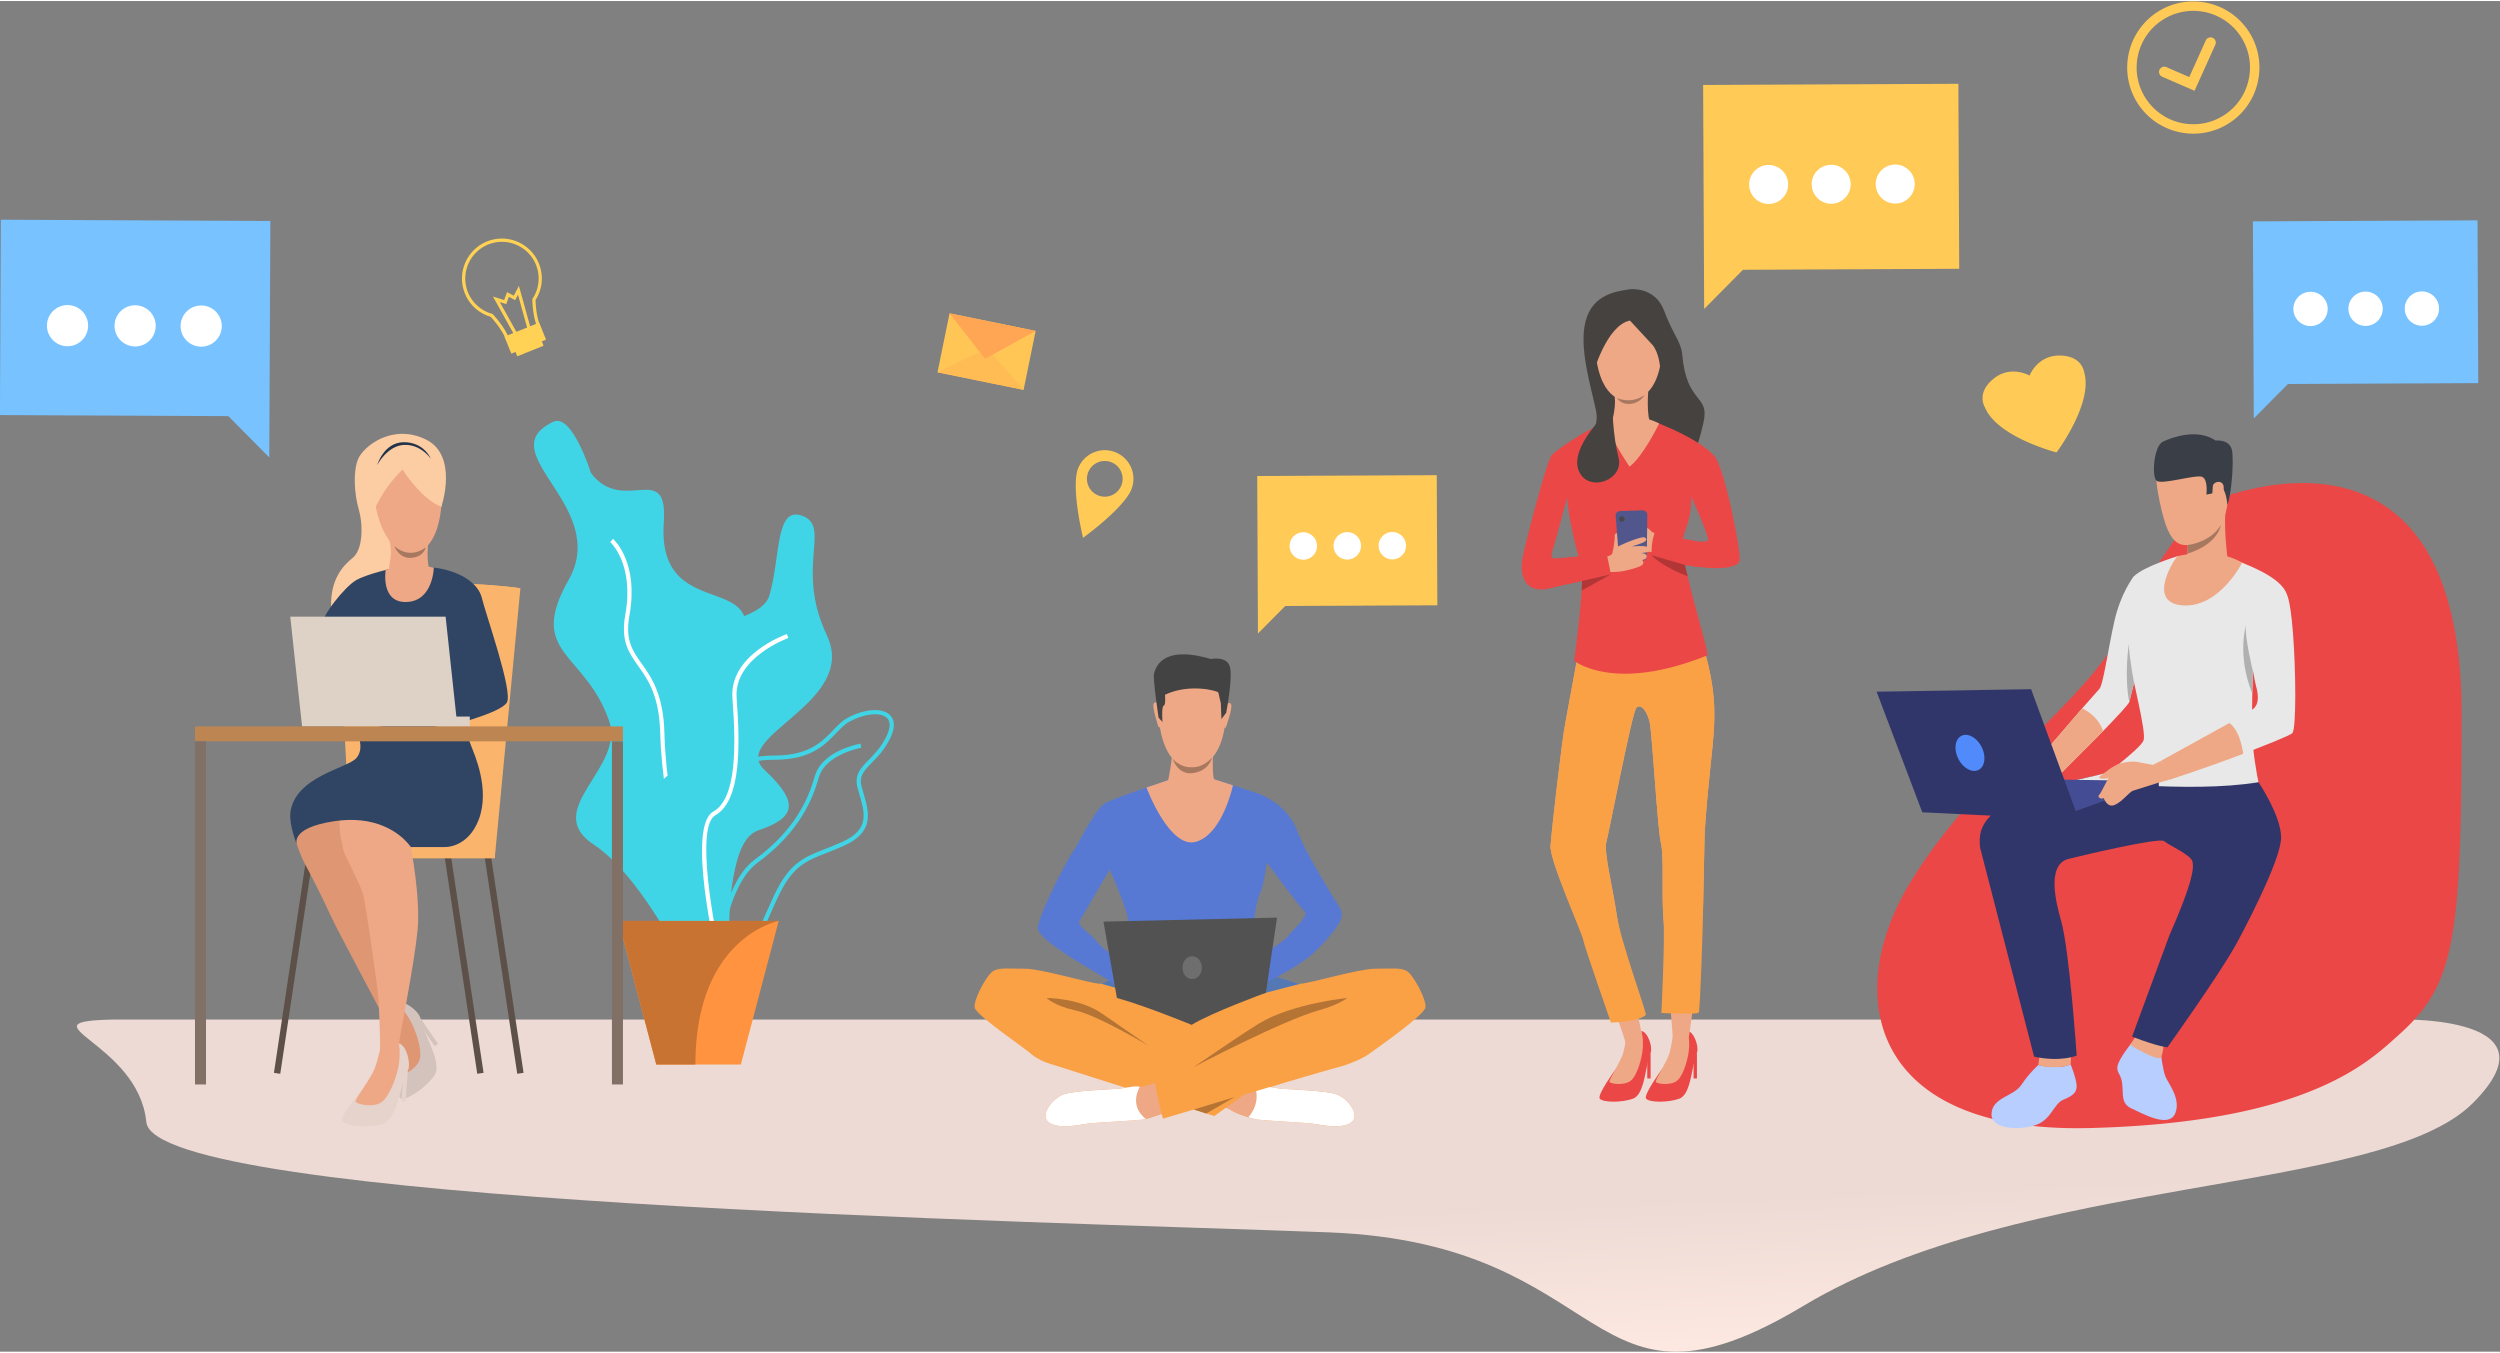 <svg xmlns="http://www.w3.org/2000/svg" xmlns:xlink="http://www.w3.org/1999/xlink" width="937" height="507" viewBox="0 0 936.729 506.074"><rect x="0" y="0" width="936.729" height="506.074" fill="#808080" stroke="none"/><style><![CDATA[.B{fill:#eea886}.C{fill:#fff}.D{fill:#eb4747}.E{fill:#ffca55}.F{fill:#e8e8e8}.G{fill:#a77860}.H{fill:#303669}.I{fill:#faa146}.J{fill:#464240}]]></style><defs><clipPath id="A"><path d="M907.887 1536H7295.2s502.94 24.62 242.92-235.12c-260-259.75-1260.95-197.76-1881.38-569.67S5136.04 906.84 4321.7 937.81c-814.36 31.01-3300.5 82.7-3322.963 309.96-22.454 227.25-361.555 282.95-90.84 288.23z"/></clipPath><linearGradient x1="4810.38" y1="511.785" x2="4789.719" y2="1007.667" spreadMethod="pad" id="B" xlink:href="#O"><stop offset="0" stop-color="#ffebe3"/><stop offset="1" stop-color="#eddad4"/></linearGradient><clipPath id="C"><path d="M2142.36 3216.14c53.25 25.46 106.25-144.06 106.25-144.06 90.52-119.6 217 39.5 204.64-139.3-21.65-312.85 360.1-98.38 183.98-425-176.1-326.64 155.5-184.7 46.07-448.06-109.46-263.36 32.4-577.5-132.27-448.4 0 0-145 317.97-294.55 416.35-149.53 98.38 89.6 215.12 42.8 348.75-67.96 194.08-231.7 186.45-113.64 395.03 118.06 208.56-224.32 358.1-43.3 444.68z"/></clipPath><linearGradient x1="2675.67" y1="1797.845" x2="3293.253" y2="1797.845" spreadMethod="pad" id="D" xlink:href="#O"><stop offset="0" stop-color="#40d5e6"/><stop offset="1" stop-color="#57f"/></linearGradient><clipPath id="E"><path d="M2974.73 2373.2c-13.1-7.15-24.06-18.63-36.76-31.92-31.72-33.22-71.22-74.56-171.23-75.05-49.8-.23-77.7-6.72-90.44-21.03-13.93-15.67-10.9-42.8-6.7-80.38 1.6-14.18 3.4-30.25 4.5-47.73 6.76-107.45-54.82-182.53-57.44-185.66-35.84-42.66-76.4-127.55-59.44-176.06 6.6-18.85 21.66-30.78 44.82-35.47 80.73-16.3 103 34.2 139.95 117.9l21.73 48.02c42.78 90.3 82.7 105.98 143.1 129.67 14.5 5.7 30.93 12.15 48.86 20.2 76.35 34.32 62.58 81.44 48 131.32l-5.97 21.3c-9.2 35.9 8.94 54.4 31.86 77.8 16.52 16.84 35.22 35.92 50 66.84 7.76 16.2 14.16 38.22.6 51.07-17.84 16.92-63.18 12.27-105.46-10.82zm-344.85-668.14c-9.2 0-19.2 1.05-30.18 3.28-27.5 5.55-45.55 20.07-53.6 43.14-19.25 55.02 25.34 144.42 61.52 187.52.6.72 61.17 74.75 54.7 177.35-1.08 17.2-2.86 33.12-4.44 47.15-4.55 40.6-7.85 69.95 9.6 89.54 15.37 17.27 45.04 24.75 99.2 25 95 .45 132.57 39.78 162.75 71.38 12.82 13.42 24.93 26.1 39.64 34.13 47.34 25.85 97.5 29.64 119.24 9.04 10.33-9.8 19.05-28.98 1.94-64.75-15.64-32.68-35.9-53.38-52.22-70-21.92-22.38-36.4-37.16-28.86-66.62 1.75-6.9 3.8-13.9 5.85-20.9 14.65-50.1 31.24-106.87-54.5-145.4-18.2-8.16-34.75-14.68-49.38-20.42-59.85-23.47-95.97-37.66-136.75-123.74-7.9-16.66-14.86-32.44-21.6-47.72-32.15-72.86-56.48-127.97-122.92-127.98z"/></clipPath><linearGradient x1="3128.72" y1="1453.235" x2="3687.206" y2="1453.235" spreadMethod="pad" id="F" xlink:href="#O"><stop offset="0" stop-color="#40d5e6"/><stop offset="1" stop-color="#57f"/></linearGradient><clipPath id="G"><path d="M2600.97 1636.9l-11.8.6c.6 11.07 15.46 272.17 120.3 348.57 115 83.83 151.26 173.93 168.53 234.4 20.35 71.25 123.92 90.3 128.32 91.07l2.05-11.64c-1-.17-100.7-18.55-119.02-82.68-17.74-62.14-54.98-154.7-172.93-240.7-100.33-73.1-115.3-336.98-115.45-339.63z"/></clipPath><linearGradient x1="3176.45" y1="1372.025" x2="3595.639" y2="1372.025" spreadMethod="pad" id="H" xlink:href="#O"><stop offset="0" stop-color="#40d5e6"/><stop offset="1" stop-color="#57f"/></linearGradient><clipPath id="I"><path d="M2840.65 2952.66c-74.5 25.55-59.02-118.05-90.5-224.3-31.47-106.26-350.24-46.36-216.43-312.42 133.8-266.07-169.22-89-78.7-321.17 90.5-232.17 7.87-480.5 106.25-417.34 98.37 63.17 55.28 355.55 157.58 390.28 102.32 34.75 119.02 75.26 17.72 169.7-101.3 94.45 265.45 188.22 174.93 378.93-90.5 190.7 15.25 306.8-70.83 336.3z"/></clipPath><linearGradient x1="3025.08" y1="1709.335" x2="3513.254" y2="1709.335" spreadMethod="pad" id="J" xlink:href="#O"><stop offset="0" stop-color="#40d5e6"/><stop offset="1" stop-color="#57f"/></linearGradient><clipPath id="K"><path d="M2776.26 1813.12l-106.36-403.6h-237.74l-106.37 403.6z"/></clipPath><linearGradient x1="2913.06" y1="1009.115" x2="3363.539" y2="1009.115" spreadMethod="pad" id="L" xlink:href="#O"><stop offset="0" stop-color="#ff9340"/><stop offset="1" stop-color="#ffce45"/></linearGradient><clipPath id="M"><path d="M2776.26 1813.12s-234.18-43.98-234.18-403.6h-109.92l-106.37 403.6z"/></clipPath><linearGradient x1="2913.06" y1="1009.115" x2="3363.539" y2="1009.115" spreadMethod="pad" id="N" xlink:href="#O"><stop offset="0" stop-color="#c97332"/><stop offset="1" stop-color="#ffce45"/></linearGradient><linearGradient id="O" gradientUnits="userSpaceOnUse"/></defs><g transform="matrix(1.333 0 0 -1.333 -78.303 586.371)"><g clip-path="url(#A)" transform="scale(.1)"><path d="M907.887 1536H7295.2s502.94 24.62 242.92-235.12c-260-259.75-1260.95-197.76-1881.38-569.67S5136.04 906.84 4321.7 937.81c-814.36 31.01-3300.5 82.7-3322.963 309.96-22.454 227.25-361.555 282.95-90.84 288.23" fill="url(#B)"/></g><path d="M755.132 378.246l-63.128-.29.254-55.393 9.595 9.682 53.5.246-.21 45.756" fill="#78c2ff"/><path d="M728.5 353.408c.01-2.663-2.145-4.828-4.808-4.837s-4.828 2.144-4.837 4.807 2.146 4.828 4.808 4.837 4.828-2.143 4.837-4.807m15.835.052c.01-2.663-2.144-4.83-4.807-4.838s-4.83 2.145-4.837 4.807 2.144 4.828 4.807 4.836 4.828-2.143 4.837-4.805m-31.307-.1a4.82 4.82 0 0 0-4.805-4.837c-2.662-.008-4.83 2.144-4.837 4.807s2.144 4.828 4.807 4.837a4.82 4.82 0 0 0 4.835-4.807" class="C"/><path d="M675.607 414.664l-9.095 3.952c-.746.323-1.088 1.192-.764 1.937a1.47 1.47 0 0 0 1.938.763l6.43-2.795 4.644 10.293c.337.743 1.208 1.073 1.95.737a1.47 1.47 0 0 0 .737-1.947l-5.84-12.94m-9.51 19.568c-7.188-5.052-8.926-15-3.875-22.2s15.008-8.928 22.2-3.877 8.927 15 3.876 22.2-15 8.928-22.2 3.877zm19.85-28.248c-8.387-5.894-20.006-3.865-25.9 4.522s-3.864 20.006 4.523 25.898 20.005 3.866 25.898-4.522 3.865-20.005-4.522-25.898M637.74 340.25c-6.34.065-8.52-5.643-8.52-5.643s-5.276 3.085-10.176-.934-2.383-7.957-2.383-7.957c3.458-8.436 20.158-12.705 20.158-12.705s10.348 13.787 7.762 22.53c0 0-.504 4.645-6.84 4.7" class="E"/><path d="M750.664 239.17c-.025-63.338-1.8-75.736-17.704-89.927-6.23-5.557-17.684-17.102-50.736-22.85-9.922-1.727-21.788-2.93-36.04-3.293-5.816-.148-11.153.063-16.036.595-4.094.442-7.87 1.113-11.335 1.98-36.327 9.102-39.04 40.226-23.152 66.408 4.208 6.934 9.017 13.308 14.057 19.25 7.78 9.178 16.123 17.33 23.677 24.94 6.962 7.012 13.258 13.564 17.834 20.032 1.93 2.725 3.553 5.435 4.793 8.16l.9 1.914c.98 2.058 1.984 4.037 3 5.93a141.21 141.21 0 0 0 5.726 9.711c1.494 2.322 2.945 4.425 4.295 6.292 4.638 6.412 8.084 10.01 8.084 10.01a31.19 31.19 0 0 0 1.224.531c.42.177.95.4 1.572.627l.79.298.87.316.868.3 1.1.368.686.218.418.13.16.05c4.716 1.445 11.184 2.952 18.225 3.203 20.875.745 46.758-9.55 46.733-65.195" class="D"/><path d="M666.16 143.816s.52-4.245 1.21-6.117 4.437-6.195 2.854-10.348c-1.716-4.503-9.204-.164-12.26 1.21s-2.358 3.866-2.684 6.92-1.817 3.135-1.266 5.283 3.9 6.256 3.9 6.256l8.258-3.205" fill="#b7ceff"/><path d="M659.345 149.243l-1.864-2.757c.053-.072 8.212-5.04 8.78-3.43.45 1.28.64 3.134.64 3.134l-7.557 3.052" class="B"/><path d="M631.686 140.814s-2.49-2.18-4.725-5.534-8.17-3.53-8.423-8.108 8.067-4.717 12.436-3.227 5.03 5.96 7.67 7.078 4.015 2.022 3.81 4.204-1.665 5.724-1.665 5.724-1.643-.523-2.606-.63-4.213-.144-6.5.494" fill="#b7ceff"/><path d="M661.633 264.82l-3.024-16.535-1.348-5.443c-.387-.837-3.53-4.21-7.375-8.173l-15.667-15.697-3.488 6.618 13.29 15.48 4.78 5.4c1.122 1.004 2.426 10.9 4.258 19.053s5.5 12.66 5.5 12.66l3.072-13.354" class="F"/><path d="M649.886 234.67l-15.667-15.697-3.488 6.618 13.3 15.48c1.647-.807 4.667-2.733 5.864-6.402m-17.808-90.804l-.4-3.05s4.333-1.53 9.105.137l.098 2.7-8.812.203" class="B"/><path d="M693.574 220.318c.25-.886-45.885 0-45.885 0s12.762 9.29 13.59 11.77-3.25 17.37-3.78 22.215c-.425 3.877-1.49 21.22 1.064 23.87 2.67 2.77 12.288 5.672 12.288 5.672l14.024-.522s2.314-.482 3.968-1.25 11.115-4.137 12.65-8.864-9.44-19.924-9.44-19.924l-.054-1.803-.163-6.22-.137-9.257c0-6.027 1.63-14.8 1.876-15.686" class="F"/><path d="M693.576 220.316s6.276-9.216 6.363-15.507-11.136-27.368-12.834-30.382c-5.107-9.064-19.11-28.614-19.11-28.614s-2.414.062-9.946 2.987l10.496 28.504c5.008 11.37 7.804 19.434 6.12 21.384s-6.275 3.906-7.604 5.058-24.488-4.377-26.915-5.006c-6.283-1.63-3.418-12.562-2.03-17.465 2.326-8.2 4.36-37.812 4.36-37.812s-4.476-1.908-11.974-.297l-15.19 58.79c-.472 5.317-.706 14.086 35.57 20.75l42.695-2.4" class="H"/><g class="B"><path d="M674.697 314.312s-12.173 2.746-9.39-12.573 5.71-16.522 13.05-13.352 6.688 12.984 7.056 17.797-6.83 7.96-10.715 8.128"/><path d="M671.477 279.913s5.39-5.715 13.9-.52c0 0-1.906 12.386-.902 18.418s-11.116-9.347-11.116-9.347c.158-.084.264-.66.288-1.48a16.11 16.11 0 0 0-.126-2.454c-.25-2.005-.874-4.124-2.054-4.617"/></g><path d="M684.82 298.323s-.313 4.827-2.076 4.978-2.033-1.793-2.033-1.793l-1.78-.336s.562 4.23-1.2 4.97-11.405-2.33-12.817-1.086-.75 9.822 1.808 10.996 9.612 3.805 14.78.305c0 0 4.032.46 4.63-2.793s-.217-12.82-1.313-15.24" fill="#3a3f47"/><path d="M673.53 284.53c8.79 2.7 9.45 8.003 9.46 8.085-2.894-4.972-9.335-5.63-9.335-5.63a16.11 16.11 0 0 0-.126-2.454" class="G"/><path d="M688.985 282.006s-6.437-12.813-16.836-11.986-1.772 13.707-1.3 13.826c.52.13 10.666 2.658 18.136-1.84" class="B"/><path d="M642.41 220.967s31.86-3.928 51.165-.65l-36.883 4.6s-.22-.94-14.282-3.96" class="F"/><path d="M666.242 226.377l-2.373-1.203s.54-3.77 1.84-4.912l2.664.68s-.556 4.135-2.13 5.436" class="B"/><path d="M703.1 234.098c-.474-.55-6.738-3.07-13.815-5.795l-.001-.001c-9.666-3.724-20.57-7.247-20.57-7.247l-2.482 5.322 19.135 10.557c3.645 2.054 6.463 3.697 6.862 4.076 1.24 1.18 1.563 3.076.65 6.38s-3.016 18.494-3.25 20.266.6 6.5 5.02 6.736 6.688-1.016 6.688-1.016 1.112-.462 1.94-11.215.944-26.766-.177-28.064" class="F"/><path d="M691.998 251.482l-.163-6.22c-4.324 10.6-1.825 19.06-1.783 19.204-.467-2.877 1.913-12.842 1.946-12.983m-33.388-3.198l-1.348-5.443c-1.477 7.148-.148 16.3-.148 16.3.2-4.372 1.496-10.858 1.496-10.858" fill="#b0b0b0"/><path d="M689.295 228.303l-.001-.001c-9.666-3.724-20.92-7.36-20.92-7.36l-2.13 5.436 19.135 10.557s2.808-1.37 3.918-8.63" class="B"/><path d="M665.555 220.625l-45.286.667 22.863-11.608z" fill="#444c94"/><path d="M643.132 209.684l22.423 8.684v2.257l-24.195-8.727 1.772-2.214" class="H"/><g class="B"><path d="M664.38 225.092l-4.783.895c-1.514.353-5.276-.133-6.234-1.103s-4.007-7.738-4.583-8.15.296-1.37 1.308-.888c0 0 .93-2.96 3.223-1.853s3.85 3.528 5.052 3.954l8.197 2.576s-.378 5.29-2.18 4.57"/><path d="M654.055 225.327s-1.82-.878-2.29-1.268l-2.865-2.17c-.464-.338.704-1.3 4.14.187s1.015 3.25 1.015 3.25"/></g><path d="M643.132 209.684l-13.468 36.777-43.425-.71 12.836-33.893 44.057-2.175" class="H"/><path d="M615.77 230.2c1.324-2.65.923-5.534-.895-6.444s-4.367.5-5.693 3.15-.924 5.534.894 6.444 4.367-.5 5.694-3.15" fill="#518afa"/><path d="M680.747 303.553c.16 1.35 2.83 1.847 3.046-.18s-1.213-5.583-2.23-5.233-1.038 3.548-.817 5.412" class="B"/><path d="M462.595 306.613l-50.462-.232.204-44.278 7.67 7.74 42.758.196-.17 36.574" class="E"/><path d="M441.307 286.76c.006-2.128-1.713-3.86-3.842-3.865s-3.86 1.712-3.866 3.84 1.713 3.86 3.842 3.867 3.86-1.713 3.866-3.842m12.657.04c.007-2.13-1.714-3.862-3.84-3.867s-3.86 1.712-3.867 3.84 1.714 3.86 3.842 3.867 3.86-1.714 3.866-3.84m-25.025-.08c.007-2.128-1.714-3.86-3.842-3.866s-3.86 1.713-3.865 3.84a3.85 3.85 0 0 0 3.841 3.866c2.128.007 3.86-1.713 3.866-3.84" class="C"/><path d="M367.55 300.882c-2.597.958-3.926 3.84-2.97 6.44s3.84 3.93 6.44 2.97 3.927-3.842 2.97-6.44-3.84-3.93-6.44-2.97zm9.287 1.92a8.05 8.05 0 0 1-4.766 10.336 8.05 8.05 0 0 1-10.336-4.766s-.167-.322-.327-1.135l-.126-.8c-.318-2.466-.35-7.64 1.884-17.443 8.062 6.004 11.397 9.957 12.757 12.04.154.223.294.453.425.694.406.72.49 1.074.49 1.074" class="E"/><path d="M346.466 330.592l-24.2 4.94 3.383 16.57 24.198-4.942-3.382-16.568" fill="#ffc655"/><path d="M322.267 335.533l14 6.79 10.21-11.732z" fill="#ffbc55"/><path d="M349.848 347.16l-14.206-7.85-9.992 12.793z" fill="#ffa655"/><g class="I"><path d="M459.436 157.027c-.308-2.153-13.244-11.213-15.79-13.023-2.045-1.453-3.822-2.12-6.913-3.28-7.026-1.847-51.095-14.997-51.095-14.997-.116.447-.18.835-.437 1.34-1.646-.656-3.34-1.082-4.414-1.418-1.64-.51-14.663-.92-17.33-1.435s-7.998-1.332-10.152.72 1.334 6.46 4.308 7.588 13.843 1.435 15.79 1.64 4.512.923 5.743.514c.388-.13 2.106.374 4.275 1.124l-.065 1.302 11.57 3.336-2.142 20.488s5.034 18.97 25.147 4.498l6.026-1.73c.108-.03.28-.033.514-.015 3.07.23 16.254 4.218 21.02 4.218 5.128 0 6.768.31 8.614-.615s5.64-8.1 5.332-10.254"/><path d="M438.832 124.932c-2.155-2.05-7.487-1.23-10.152-.72s-15.69.924-17.33 1.435-4.717 1.23-6.87 2.668c-.174.116-.57.288-1.15.504l-3.26-2.35-45.28 14.413c-2.713.744-4.867 1.875-6.3 3.12-2.36 2.05-15.485 10.87-15.792 13.023s3.485 9.332 5.33 10.254 3.487.615 8.614.615 19.996-4.614 21.534-4.203c.7.187 2.148.924 3.52 1.672a115.06 115.06 0 0 1 3.179 1.814c22.023 9.83 24.475-6.255 24.475-6.255l-1.305-19.86 4.224-2.044 10.915-3.084-1.43-1.032c.617-.2 1.055-.29 1.233-.23 1.23.41 3.794-.31 5.742-.514s12.817-.513 15.792-1.64 6.46-5.538 4.307-7.588"/></g><path d="M371.7 165.365c1.518-.105 11.78-6.05 14.215-7.47-3.7 1.932-17.735 5.797-17.735 5.797.7.187 2.148.924 3.52 1.672m52.772-1.686s-17.68-4.3-20.913-6.086c.147.107 9.316 7.075 14.13 8.004l6.268-1.903c.108-.03.28-.033.514-.015" fill="#5478b3"/><path d="M438.832 124.932c-2.155-2.05-7.487-1.23-10.152-.72s-15.69.924-17.33 1.435c-.473.15-1.06.313-1.715.506-1.62.48-3.622 1.14-5.155 2.162-.174.116-.57.288-1.15.504l8.43 6.084c.617-.2 1.055-.29 1.233-.23 1.23.41 3.794-.31 5.742-.514s12.817-.513 15.792-1.64 6.46-5.538 4.307-7.588" class="B"/><path d="M438.832 124.932c-2.155-2.05-7.487-1.23-10.152-.72s-15.69.924-17.33 1.435c-.473.15-1.06.313-1.715.506-.003.002 3.582 3.548 1.888 8.58l.235.17c.617-.2 1.055-.29 1.233-.23 1.23.41 3.794-.31 5.742-.514s12.817-.513 15.792-1.64 6.46-5.538 4.307-7.588" class="C"/><path d="M376.194 160.84c.023-.055.018-.096-.017-.12-.204-.154-.17-.088.017.12" fill="#e55353"/><path d="M420.33 176.562c-1.006-1.142-4.983-3.67-8.56-5.75-.27 2.48-.684 6.38-.728 7.784-.068 2.12.82 8.203 1.914 10.527s1.846 8.683 1.846 8.683 9.057-12.306 10.493-13.605-1.568-3.78-4.965-7.64zm-52.894-1.468c-2.564 3.076-6.093 4.937-5.205 6.304s8.41 14.357 8.41 14.357 3.897-8.545 4.99-12.99 1.008-6.48.546-7.862c-.414-1.24-.746-2.082-1.118-5.774-3.065 2.095-6.45 4.554-7.623 5.964zm68.022 9.722c-.17.346-9.512 15.04-12.042 21.74s-8.614 9.776-11.485 10.732l-4.775 1.56-7.256 2.338h-11.964l-8.547-2.932c-4.06-1.426-8.33-2.98-9.774-3.7-3.008-1.502-8.067-12.236-9.092-13.466s-8.91-15.847-10.05-21.466c-.884-4.363 25.013-17.144 25.72-18.78.82.9 4.592 4.525 4.592 4.525l-2.9 1.88c6.938-.318 23.89.28 26.322.158a12.45 12.45 0 0 1 1.566.035c.75-.55 5.604-4.837 5.604-4.837s11.964 4.966 17.465 10.526c7.814 7.895 7.486 9.946 6.625 11.7" fill="#5779d4"/><g class="B"><path d="M395.343 254.066s9.357-1.472 7.932-16.11-9.682-13.438-10.234-13.424-8.3-.267-8.892 17.606c0 0-.265 13.216 11.194 11.93"/><path d="M403.42 242.1s1.025 1.094 1.4-.014-1.398-6.05-1.462-6.28c0 0-.187-.43-.433-.193s.494 6.487.494 6.487m-19.02.174s-1.003 1.115-1.4.014 1.265-6.073 1.34-6.307c0 0 .18-.432.43-.202s-.37 6.495-.37 6.495"/></g><path d="M403.415 239.844l-1.34-1.79-.177 4.54c-.216.615-.545 2.496-.724 2.94s-8.034 2.646-14.97-.642c0 0 .304-2.824-.362-3.074s-.338-4.597-.338-4.597l-1.1 1.242s-1.686 11.262-1.27 12.435 1.743 8.23 15.977 4.04c0 0 4.437.94 5.328-2.123s-1.023-12.972-1.023-12.972" fill="#434343"/><path d="M381.578 146.24s-14.322 8.583-20.578 9.932c-5.9 1.277-8.066 3.488-8.066 3.488s9.4 0 15.655-4.444l13-8.976m12.72-5.984s24.9 13.08 35.08 15.916c5.825 1.626 8.067 3.488 8.067 3.488s-15.4-1.505-24.766-7.144c-4.464-2.688-18.382-12.26-18.382-12.26" fill="#b57433"/><path d="M385.2 127.066c-1.646-.656-3.34-1.082-4.414-1.418-1.64-.51-14.663-.92-17.33-1.435s-7.998-1.332-10.152.72 1.334 6.46 4.308 7.588 13.843 1.435 15.79 1.64 4.512.923 5.743.514c.388-.13 2.106.374 4.275 1.124.067-1.302 1.78-8.732 1.78-8.732" class="B"/><path d="M394.3 128.307l24.49 7.246-4.842 1.478s-19.57-7.094-19.647-8.724" class="I"/><path d="M394.3 128.307l11.46 3.495-7.945-4.615z" fill="#b57433"/><path d="M386.43 157.592l-.515.304c.206-.108.378-.21.515-.304" fill="#525252"/><path d="M380.786 125.648c-1.64-.51-14.663-.92-17.33-1.435s-7.998-1.332-10.152.72 1.334 6.46 4.308 7.588 13.843 1.435 15.79 1.64 4.512.923 5.743.514c0 0-3.288-5.026 1.64-9.026" class="C"/><path d="M372.69 159.66l-3.774 21.465 48.79 1.127-3.143-21.123s-15.573-5.7-20.86-9.025c0 0-13.36 5.488-21.015 7.556" fill="#525252"/><path d="M396.58 168.18c0-1.774-1.225-3.213-2.736-3.213s-2.733 1.44-2.733 3.213 1.224 3.213 2.733 3.213 2.736-1.44 2.736-3.213" fill="#6e6e6e"/><path d="M400.022 221.146l-.013.04c-.584 1.303-.298 7.658-.298 7.658s-11.917 3.033-11.576.714-1.027-8.65-1.027-8.65l-6.112-2.092s6.512-17.488 14-15.232 10.31 15.863 10.31 15.863l-5.284 1.7" class="B"/><path d="M388.358 226.925s1.868-2.423 5.2-2.423c2.192 0 3.688.54 5.87 2.668 0 0-.868-3.97-5.856-4.344 0 0-3.566-.515-5.215 4.1" class="G"/><path d="M609.218 416.63l-71.746-.33.29-62.957 10.902 11.004 60.793.28-.238 52.002" class="E"/><path d="M578.948 388.402c.012-3.027-2.435-5.486-5.46-5.496a5.48 5.48 0 0 0-5.497 5.462 5.48 5.48 0 0 0 5.463 5.496c3.026.01 5.488-2.435 5.495-5.462m17.998.058a5.48 5.48 0 1 0-5.499 5.463c3.03.01 5.5-2.438 5.5-5.463m-35.58-.113c.007-3.027-2.436-5.488-5.465-5.497a5.48 5.48 0 0 0-5.496 5.462 5.48 5.48 0 1 0 10.961.035" class="C"/><path d="M517.048 358.89s6.925.724 9.42-5.963 4.844-8.877 5.137-12.39c1.19-14.21 7.826-10.995 5.958-19.185s-3.158-9.432-3.158-9.432l-15.863 3.11-16.073-.052s6.288 3.14 4.89 9.828-4.89 17.648-2.92 25.115 8.47 8.397 12.608 8.97" class="J"/><path d="M512.666 139.325s-4.974-6.83-4.268-7.932 6.137-1.258 9.438 0 3.383 9.4 4.877 12.897c.626 1.465-.714 5.787-2.595 6.1s-4.09-.674-4.09-.674 1.928-4.977-3.36-10.392" class="D"/><path d="M516.027 149.717s-.392-3.225-1.02-5.506-4-7.47-3.854-8.1 4.405-1.198 6.134.423 3.067 6.32 3.225 9.16-.393 4.696-.393 4.696-2.438 1.056-4.09-.674" class="B"/><path d="M522.713 144.3v-7.272h-.944v5.62l.944 1.65m2.97-4.973s-4.973-6.83-4.267-7.932 6.136-1.258 9.438 0 3.38 9.4 4.876 12.897c.625 1.465-.714 5.787-2.596 6.1s-4.1-.674-4.1-.674 1.926-4.977-3.362-10.392" class="D"/><path d="M529.044 149.717s-.393-3.225-1.022-5.506-4.01-7.47-3.854-8.1 4.405-1.198 6.134.423 3.067 6.32 3.225 9.16-.394 4.696-.394 4.696-2.44 1.056-4.09-.674" class="B"/><path d="M535.73 144.3v-7.272h-.944v5.62l.944 1.65" class="D"/><path d="M503.523 262.94l-4.78-25.916c-1.016-5.187-3.863-30.302-4.168-34.574s9.277-24.813 9.876-26.23c10.027-23.72 11.184-29.088 11.184-29.088s3.292-2.063 4.813.398c.462.75-6.172 27.95-7.264 35.496-1.017 7.018-3.663 17.855-2.95 20.32s7.22 36.404 8.442 37.828 3.05-.814 3.762-3.967 2.237-30.404 3.15-33.86.205-15.153.713-21.05l2.627-33.43s4.095-.732 4.502-.077 3.954 30.577 4.056 37.593l.407 19.728c1.883 29.077 5.443 32.88-.778 53.807-15.22 51.205-33.594 3.023-33.594 3.023" class="B"/><path d="M503.523 262.94l-4.78-25.916c-1.016-5.187-3.863-30.302-4.168-34.574s8.947-24.812 9.152-26.338 7.824-23.36 7.824-23.36 7.697.132 9.796 2.127c.42.4-7.07 20.6-8.163 28.146-1.017 7.018-3.663 17.855-2.95 20.32s7.22 36.404 8.442 37.828 3.05-.814 3.762-3.967 2.237-30.404 3.15-33.86.205-15.153.713-21.05-.564-26.855-.564-26.855 10.084-.528 10.5.127 1.157 23.8 1.26 30.815l.407 19.728c1.883 29.077 5.443 32.88-.778 53.807-15.22 51.205-33.594 3.023-33.594 3.023" class="I"/><path d="M538.628 255.963c.587.237-4.12 15.805-5.055 20.458-.842 4.196-3.7 8.04-.908 15.19 1.604 4.094 1.496 8.933 1.496 8.933s4.286-9.455 4.693-11.897-14.814 2-15.024 1.663c-.402-.643-.846-4.762-.846-6.186 0-1.177 22.094-6.397 24.71-1.77.743 1.312-4.057 26.42-7.153 29.765-5.084 5.49-18.44 10.17-18.44 10.17s-3.662 1.965-10.103-.068-15.455-8.27-17.016-9.898-7.796-26.145-8.34-29.32c-.51-2.986-.3-9.27 6.51-8.467l18.406 4.215-1.143 5.6-13.796-1.09c-2.816-.48-1.466 1.99-1.106 3.365l3.813 13.825c-.2-3.457 2.407-14.81 3.764-18.74s-1.643-24.973-1.846-27.277c0 0 11.08-9.1 37.386 1.524" class="D"/><path d="M525.105 321.136s-4.54-9.37-8.333-12.116c0 0-6.827 10.23-6.478 12.6 0 0 7.562 3.354 14.8-.473m.166-31.594s-2.104.848-2.663 1.6-2.423 1.22-3.803.8-.616-6.342-.616-6.342l7.283-.943-.2 4.865m-13.186-4.53s.7 3.832.532 4.54 1.244 1.416 1.44-.332l.3-2.86-2.274-1.347" class="B"/><path d="M515.113 282.354l5.302.216c.68.028 1.217.58 1.226 1.26l.14 11.61c.01.727-.6 1.315-1.317 1.29l-6.348-.207c-.728-.025-1.29-.65-1.232-1.375l.903-11.617c.052-.685.64-1.205 1.325-1.177" fill="#51578c"/><path d="M511.968 284.702s-.1 1.09 1.992 2.085c2.775 1.324 6.478 2.67 7.1 2.322.91-.5.442-1.193-1.312-1.77l-2.332-.763s3.43.327 4.2-.083.812-1.36.25-1.515-1.89-.25-1.89-.25 1.455-.056 1.602-.64c.107-.434.16-1.053-1.217-1.31 0 0 .935-1.037-.467-1.702s-3.938-1.27-5.213-1.48c-2.65-.435-8.632-.112-8.632-.112l2.457 4.16s1.368-.107 2.308.212c1.27.434 1.142.845 1.142.845" class="B"/><path d="M510.413 284.358l1.143-5.6-11.73-2.686-.453 7.423 11.04.873m13.417 5.942s-.967-2.075-.846-6.186c0 0 7.274-2.656 12.923-3.273v7.135L523.83 290.3" class="D"/><path d="M511.556 278.748l-8.222-4.572.117 2.715 8.105 1.857m21.614-.608c-6.597 2.62-9.237 4.985-9.963 5.735-.155.16-.222.248-.222.248l9.368-2.732c.234-1.134.54-2.2.817-3.25" fill="#b33636"/><g class="B"><path d="M517.96 354.98s9.172-1.325 7.83-14.862-9.437-12.466-9.978-12.454-8.122-.282-8.777 16.24c0 0-.305 12.217 10.925 11.077"/><path d="M522.035 330.064s-.566-7.043.79-9.152-1.16-4.975-6.345-3.994-4.882 3.918-4.882 3.918 1.45 4.348 1.026 7.826 9.412 1.402 9.412 1.402"/></g><path d="M516.91 350.07l6.277-6.786c1.99-2.28 2.218-6.687 2.218-6.687s3.355 4.095 1.95 8.865-4.72 14.05-13.118 11.2-8.71-15.398-7.724-21.62c0 0 3.77 13.733 10.396 15.028" class="J"/><path d="M513.298 328.276s3.907-1.846 7.7.882c0 0-1.056-2.182-3.856-2.492s-3.854 1.6-3.854 1.6" class="G"/><path d="M511.966 325.82s-12.618-11.226-9.344-18.23c2.794-5.978 12.705-2.312 11.07 3.952s-1.726 14.28-1.726 14.28" class="J"/><path d="M515.402 294.285a.79.79 0 0 0-.788-.789.79.79 0 0 0-.79.789.79.79 0 0 0 .79.789.79.79 0 0 0 .788-.789" fill="#48484d"/><g clip-path="url(#C)" transform="scale(.1)"><path d="M2142.36 3216.14c53.25 25.46 106.25-144.06 106.25-144.06 90.52-119.6 217 39.5 204.64-139.3-21.65-312.85 360.1-98.38 183.98-425-176.1-326.64 155.5-184.7 46.07-448.06-109.46-263.36 32.4-577.5-132.27-448.4 0 0-145 317.97-294.55 416.35-149.53 98.38 89.6 215.12 42.8 348.75-67.96 194.08-231.7 186.45-113.64 395.03 118.06 208.56-224.32 358.1-43.3 444.68" fill="url(#D)"/></g><path d="M260.318 173.1c-7.14 5.02-15.492 40.004-15.99 60.84-.256 10.674-3.4 15.12-6.195 19.045-2.66 3.75-4.96 6.99-3.62 14.425 2.56 14.214-4.167 20.35-4.235 20.407l.778.89c.3-.262 7.304-6.6 4.62-21.505-1.252-6.948.81-9.854 3.42-13.533 2.738-3.86 6.15-8.665 6.41-19.698.536-22.364 9.077-55.395 15.49-59.907l-.68-.964" class="C"/><g transform="scale(.1)"><g clip-path="url(#E)"><path d="M2974.73 2373.2c-13.1-7.15-24.06-18.63-36.76-31.92-31.72-33.22-71.22-74.56-171.23-75.05-49.8-.23-77.7-6.72-90.44-21.03-13.93-15.67-10.9-42.8-6.7-80.38 1.6-14.18 3.4-30.25 4.5-47.73 6.76-107.45-54.82-182.53-57.44-185.66-35.84-42.66-76.4-127.55-59.44-176.06 6.6-18.85 21.66-30.78 44.82-35.47 80.73-16.3 103 34.2 139.95 117.9l21.73 48.02c42.78 90.3 82.7 105.98 143.1 129.67 14.5 5.7 30.93 12.15 48.86 20.2 76.35 34.32 62.58 81.44 48 131.32l-5.97 21.3c-9.2 35.9 8.94 54.4 31.86 77.8 16.52 16.84 35.22 35.92 50 66.84 7.76 16.2 14.16 38.22.6 51.07-17.84 16.92-63.18 12.27-105.46-10.82zm-344.85-668.14c-9.2 0-19.2 1.05-30.18 3.28-27.5 5.55-45.55 20.07-53.6 43.14-19.25 55.02 25.34 144.42 61.52 187.52.6.72 61.17 74.75 54.7 177.35-1.08 17.2-2.86 33.12-4.44 47.15-4.55 40.6-7.85 69.95 9.6 89.54 15.37 17.27 45.04 24.75 99.2 25 95 .45 132.57 39.78 162.75 71.38 12.82 13.42 24.93 26.1 39.64 34.13 47.34 25.85 97.5 29.64 119.24 9.04 10.33-9.8 19.05-28.98 1.94-64.75-15.64-32.68-35.9-53.38-52.22-70-21.92-22.38-36.4-37.16-28.86-66.62 1.75-6.9 3.8-13.9 5.85-20.9 14.65-50.1 31.24-106.87-54.5-145.4-18.2-8.16-34.75-14.68-49.38-20.42-59.85-23.47-95.97-37.66-136.75-123.74-7.9-16.66-14.86-32.44-21.6-47.72-32.15-72.86-56.48-127.97-122.92-127.98" fill="url(#F)"/></g><g clip-path="url(#G)"><path d="M2600.97 1636.9l-11.8.6c.6 11.07 15.46 272.17 120.3 348.57 115 83.83 151.26 173.93 168.53 234.4 20.35 71.25 123.92 90.3 128.32 91.07l2.05-11.64c-1-.17-100.7-18.55-119.02-82.68-17.74-62.14-54.98-154.7-172.93-240.7-100.33-73.1-115.3-336.98-115.45-339.63" fill="url(#H)"/></g><g clip-path="url(#I)"><path d="M2840.65 2952.66c-74.5 25.55-59.02-118.05-90.5-224.3-31.47-106.26-350.24-46.36-216.43-312.42 133.8-266.07-169.22-89-78.7-321.17 90.5-232.17 7.87-480.5 106.25-417.34 98.37 63.17 55.28 355.55 157.58 390.28 102.32 34.75 119.02 75.26 17.72 169.7-101.3 94.45 265.45 188.22 174.93 378.93-90.5 190.7 15.25 306.8-70.83 336.3" fill="url(#J)"/></g></g><path d="M260.7 168.855c-.938 3.976-8.94 38.956-1.474 43.183 6.582 3.727 6.42 18.222 5.393 31.908-.908 12.116 14.652 17.78 15.315 18.015l.395-1.113c-.153-.055-15.374-5.598-14.532-16.814 1.054-14.055 1.167-28.972-5.988-33.022-5.67-3.212-.45-31.324 2.04-41.885l-1.15-.272" class="C"/><g transform="scale(.1)"><g clip-path="url(#K)"><path d="M2776.26 1813.12l-106.36-403.6h-237.74l-106.37 403.6h450.47" fill="url(#L)"/></g><g clip-path="url(#M)"><path d="M2776.26 1813.12s-234.18-43.98-234.18-403.6h-109.92l-106.37 403.6h450.47" fill="url(#N)"/></g></g><path d="M58.98 378.42l75.76-.35-.306-66.478-11.513 11.62-64.194.295.252 54.913" fill="#78c2ff"/><path d="M90.94 348.6a5.79 5.79 0 0 1 5.769-5.804c3.195-.01 5.793 2.572 5.803 5.767a5.79 5.79 0 0 1-5.767 5.805 5.79 5.79 0 0 1-5.805-5.768m-19.002.062a5.79 5.79 0 0 1 5.768-5.805 5.79 5.79 0 0 1 5.804 5.768c.01 3.196-2.572 5.795-5.768 5.804s-5.795-2.572-5.804-5.767m37.57-.12a5.79 5.79 0 0 1 5.769-5.805 5.79 5.79 0 0 1 5.805 5.768 5.79 5.79 0 0 1-5.77 5.805 5.79 5.79 0 0 1-5.804-5.768" class="C"/><g fill="#ffd255"><path d="M196.66 371.703a10.32 10.32 0 0 1-6.636-12.974 10.29 10.29 0 0 1 7.034-6.754l.127-.036.1-.097c1.255-1.373 2.987-3.492 4.118-5.785l.014-.032c.35-.874 1.087-1.536 2.076-1.866 1.016-.34 2.168-.286 3.246.147 2.2.882 3.393 3.1 2.658 4.923l-.007.015-.004.017c-.592 1.874-.934 4.132-1.015 6.707l-.006.145.08.12a10.26 10.26 0 0 1 1.2 8.834c-1.748 5.407-7.567 8.383-12.973 6.635zm10-28.394c-1.163-.375-2.384-.385-3.48-.02-1.242.413-2.176 1.258-2.63 2.377-1.057 2.14-2.673 4.134-3.877 5.46a11.21 11.21 0 0 0-7.532 7.32 11.24 11.24 0 0 0 7.225 14.13c5.9 1.903 12.228-1.337 14.13-7.225 1.037-3.206.6-6.66-1.224-9.498.087-2.424.4-4.543.963-6.3.9-2.298-.5-5.032-3.174-6.1-.133-.054-.267-.102-.4-.145m-3.366 2.755l-5.992 10.763 3.16-.986.8 2.222 1.9-1.005 1.44 2.77 3.298-11.886-.885-.246-2.673 9.64-.793-1.524-1.77.942-.737-2.053-1.806.565 4.875-8.754-.803-.447"/><path d="M211.535 342.996l-7.387-2.965-1.195 2.977 7.387 2.965 1.195-2.977"/><path d="M212.23 344.698l-9.764-3.92-1.923 4.792 9.763 3.92 1.924-4.792"/></g><path d="M204.135 138.348l-9.207 61.232 1.773.272 9.207-61.23-1.773-.273m-11.243-.001l-9.207 61.232 1.774.272 9.207-61.23-1.774-.273m-55.376-.001l-1.773.273 9.207 61.23 1.772-.272-9.206-61.232" fill="#5c5049"/><g fill="#fab46c"><path d="M197.81 198.955l7.212 75.88s-12.613 1.65-20.235 1.243l-11.456-77.122h24.48"/><path d="M197.8 202.812h-24.48v-3.857h24.48v3.857m-40.495-.765l-3.827 72.308s31.925 3.467 51.533.48l-47.706-72.787"/></g><path d="M182.808 297.77s4.93 14.456-4.477 18.937-17.395-1.997-18.903-5.502-1.1-9.88.177-14.324 1.1-11.213-1.696-13.475-6.26-6.02-6.1-13.673c.106-4.746 18.677 12.142 18.677 12.142l12.312 15.895" fill="#fccca2"/><path d="M170.256 142.21s-.293-10.217 1.166-10.83 6.98 2.937 9.415 6.45-3.05 11.69-3.952 16.2c-.377 1.89-4.667 5.287-6.76 4.315s-3.62-3.47-3.62-3.47 5.324-3.648 3.75-12.666" fill="#d4c3bd"/><path d="M166.507 154.877s1.812-3.486 2.743-6.19 1.106-10.197 1.693-10.717 5.214 1.814 5.83 4.615-1.26 8.4-3.045 11.344-3.603 4.418-3.603 4.418-3.155-.614-3.62-3.47" fill="#de9673"/><path d="M176.885 154.03l4.973-7.256-.942-.644-3.843 5.608-.188 2.292" fill="#d4c3bd"/><path d="M158.99 234.26s2.43-4.105 0-7.094-18.778-11.2-18.658-15.942 3.114-12.166 4.2-14.05 5.046-9.697 7.108-14.272 13.99-26.45 16.32-31.383.896 19.726.896 19.726L156.92 206.22l27.866 27.146s-3.374 7.507-25.797.896" fill="#de9673"/><path d="M169.59 280.573s-7.73-1.714-10.8-3.51-9.884-10.043-9.884-13.59 29.803-6.862 29.803-6.862l5.65-20.625s15.064 3.678 16.858 6.727-5.932 24.748-7.01 29.322-6.71 7.656-12.987 8.536-11.632 0-11.632 0" fill="#2f4563"/><path d="M187.864 233.583s-.538-3.526.896-5.02 8.044-10.2 4.544-18.772c-3.214-7.862-9.446-7.712-9.446-7.712h-9.645s2.8-14.152 1.897-23.476-5.16-30.623-5.248-31.698-4.078-4.44-5.244-2.737c0 0-.108 12.823-.737 17.665s-3.298 24.21-4.106 27.08-5.56 11.568-5.56 12.465-4.642 14.935 5.492 18.52 13.713 13.6 27.156 13.685" class="B"/><path d="M160.816 134.277s-6.652-7.758-5.904-9.154 7.274-2.105 11.378-.905 4.978 11.01 7.115 15.082c.895 1.704-.305 7.045-2.543 7.604s-4.995-.422-4.995-.422 1.844-6.183-5.05-12.205" fill="#e6d3cc"/><path d="M165.867 146.482s-.784-3.85-1.762-6.54-5.55-8.622-5.422-9.395 5.194-1.868 7.436-.08 4.303 7.322 4.766 10.735-.023 5.7-.023 5.7-2.84 1.506-4.995-.422" class="B"/><path d="M173.405 139.3l-.697-8.77-1.138.09.54 6.776 1.296 1.902" fill="#e6d3cc"/><path d="M193.304 209.8c-3.034-7.966-9.446-7.712-9.446-7.712h-9.644s-4.024 6.375-13.876 7.47c-2.183.242-4.654.226-7.43-.177l-.1-.015c-13.1-1.94-10.56-6.744-10.522-6.87-1.087 2.657-2.23 6.88-1.955 9.156 1.255 10.36 16.226 12.534 18.658 15.523s0 7.094 0 7.094c22.424 6.61 25.797-.896 25.797-.896.982.136 3.502 1.587 4.573 1.594 0 0 1.122-2.45 1.912-4.664.697-1.95 5.325-11.86 2.033-20.505" fill="#2f4563"/><g fill="#ded1c5"><path d="M184 266.836l3.318-30.848h-43.67l-3.318 30.848H184"/><path d="M190.793 238.764H183.5v-2.776h7.293v2.776"/></g><path d="M233.837 231.8H113.553v4.198h120.284V231.8" fill="#bc8551"/><g class="B"><path d="M174.422 314.242s9.784-2.894 8.386-16.472-7.788-12.88-8.386-12.98-8.186-.6-10.583 15.873 10.583 13.578 10.583 13.578"/><path d="M179.084 287.288s-.517-4.495.348-7.29-11.396-2.872-11.39-.573c.007 2.61 1.254 4.793.08 9.267s10.96-1.403 10.96-1.403"/></g><path d="M171.896 308.187s5.317-8.457 10.912-10.417c0 0 3.055 14.19-9.563 17.164s-10.643-14.334-9.7-18.95c0 0 2.627 6.79 8.352 12.202" fill="#fccca2"/><path d="M169.574 286.715s3.87-4.033 8.822-.42c0 0-.41-2.578-3.97-2.912s-4.852 3.332-4.852 3.332" class="G"/><path d="M164.766 309.462s2.8 5.42 7.524 5.66 7.535-3.857 7.535-3.857-1.845 4.615-7.53 4.615-7.53-6.42-7.53-6.42" fill="#23344a"/><path d="M180.684 280.645s-.174-9.4-7.626-9.678-5.902 9.013-5.902 9.013 5.452 2.21 13.528.665" class="B"/><path d="M230.748 135.342h3.1V231.8h-3.1v-96.448m-117.195-.01h3.1V231.8h-3.1v-96.448" fill="#807066"/></g></svg>